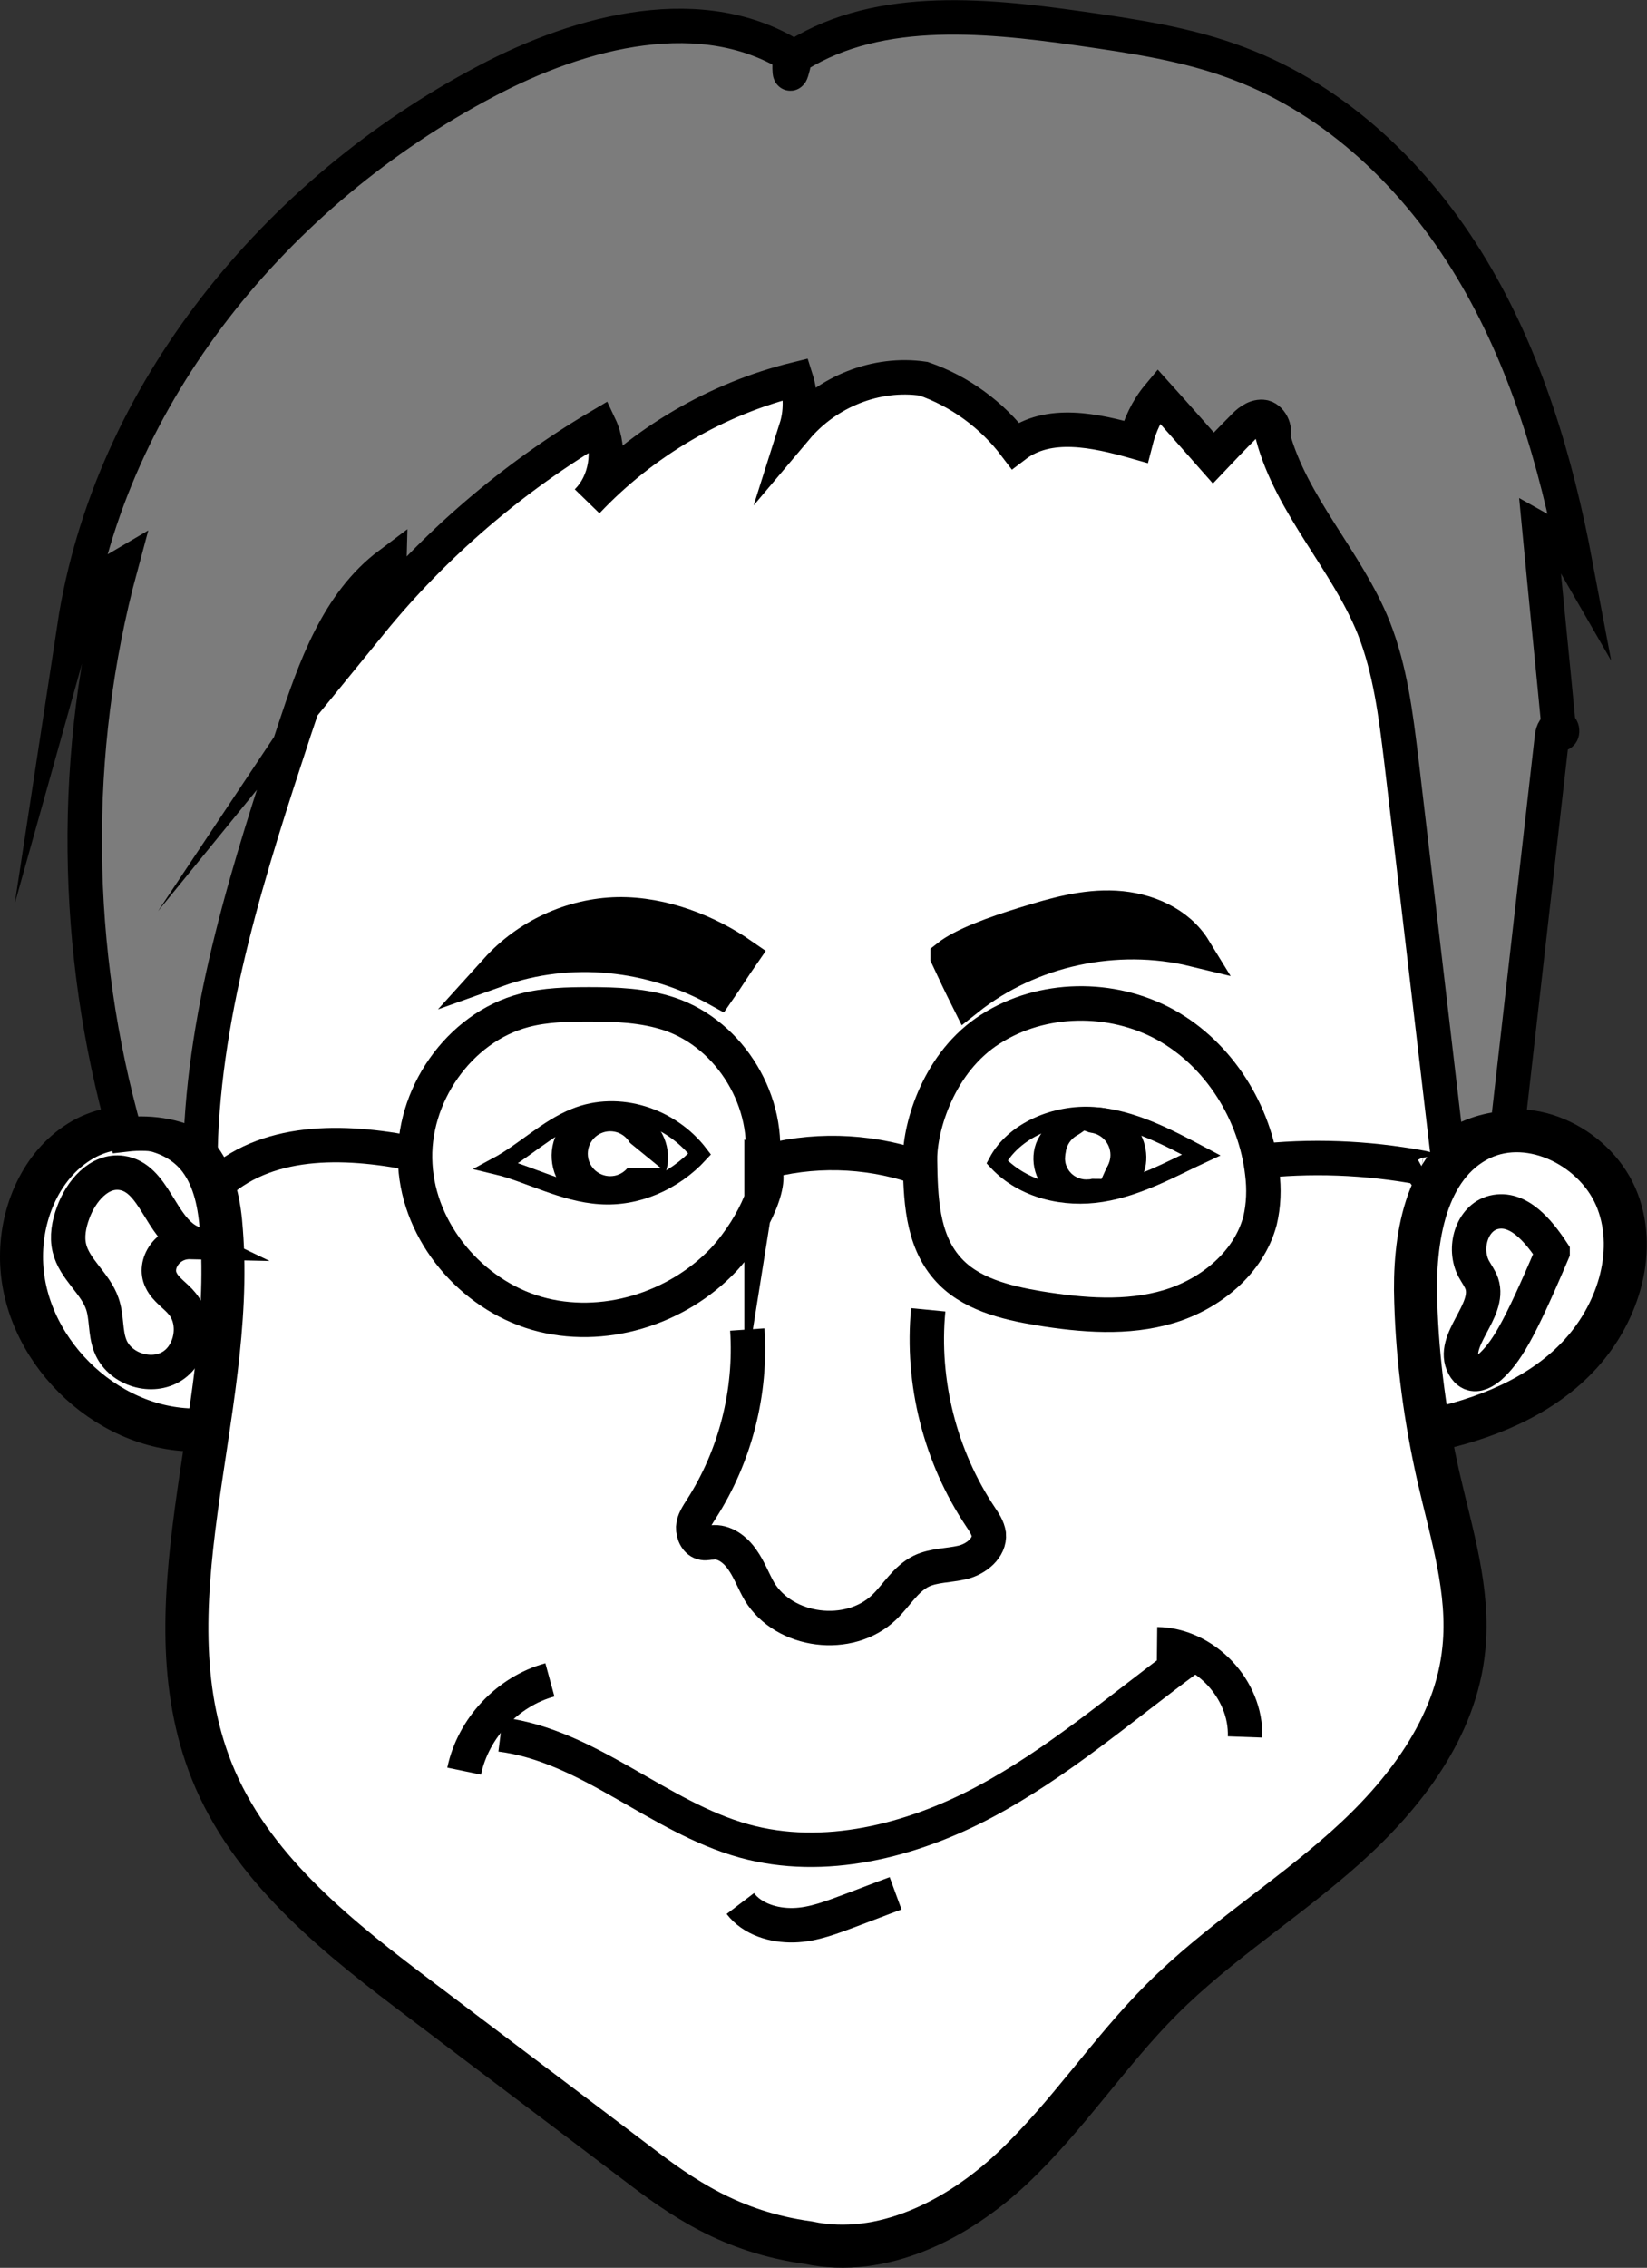 <?xml version="1.0" encoding="UTF-8" standalone="no"?>
<!-- Generator: Adobe Illustrator 25.4.1, SVG Export Plug-In . SVG Version: 6.00 Build 0)  -->

<svg
   xmlns:dc="http://purl.org/dc/elements/1.1/"
   xmlns:cc="http://creativecommons.org/ns#"
   xmlns:rdf="http://www.w3.org/1999/02/22-rdf-syntax-ns#"
   xmlns:svg="http://www.w3.org/2000/svg"
   xmlns="http://www.w3.org/2000/svg"
   xmlns:sodipodi="http://sodipodi.sourceforge.net/DTD/sodipodi-0.dtd"
   xmlns:inkscape="http://www.inkscape.org/namespaces/inkscape"
   version="1.1"
   id="svg59"
   x="0px"
   y="0px"
   viewBox="0 0 660.808 909.463"
   xml:space="preserve"
   sodipodi:docname="yilan_card_head_only.svg"
   inkscape:version="0.92.3 (2405546, 2018-03-11)"
   width="660.808"
   height="909.463"><rect x="0" y="0" width="660.808" height="909.463" fill="#333333" stroke="none"/><defs
   id="defs36" />
<style
   type="text/css"
   id="style2">
	.st0{display:none;}
	.st1{display:inline;fill:none;stroke:#000000;stroke-width:4;stroke-miterlimit:10;}
	.st2{display:inline;stroke:#000000;stroke-width:4;stroke-miterlimit:10;}
	.st3{fill:#FFFFFF;stroke:#000000;stroke-width:17.26;stroke-miterlimit:34.521;}
	.st4{fill:none;stroke:#000000;stroke-width:13.808;stroke-miterlimit:34.521;}
	.st5{fill:#FFFFFF;stroke:#000000;stroke-width:13.808;stroke-miterlimit:34.521;}
	.st6{stroke:#000000;stroke-width:13.808;stroke-miterlimit:34.521;}
	.st7{fill:#7C7C7C;stroke:#000000;stroke-width:13.808;stroke-miterlimit:34.521;}
	.st8{fill:none;stroke:#000000;stroke-width:6.904;stroke-miterlimit:34.521;}
	.st9{stroke:#000000;stroke-width:6.904;stroke-miterlimit:34.521;}
	.st10{fill:none;stroke:#FFFFFF;stroke-width:13.808;stroke-miterlimit:34.521;}
	.st11{fill:#FFFFFF;}
</style>
<sodipodi:namedview
   bordercolor="#666666"
   borderopacity="1"
   fit-margin-bottom="0"
   fit-margin-left="0"
   fit-margin-right="0"
   fit-margin-top="0"
   gridtolerance="10"
   guidetolerance="10"
   id="namedview61"
   inkscape:current-layer="svg59"
   inkscape:cx="168.29666"
   inkscape:cy="435.61548"
   inkscape:pageopacity="0"
   inkscape:pageshadow="2"
   inkscape:window-height="1137"
   inkscape:window-maximized="1"
   inkscape:window-width="1600"
   inkscape:window-x="-8"
   inkscape:window-y="-8"
   inkscape:zoom="0.65186406"
   objecttolerance="10"
   pagecolor="#ffffff"
   showgrid="false">
	</sodipodi:namedview>
<g
   id="g910"
   inkscape:export-xdpi="300.13461"
   inkscape:export-ydpi="300.13461"><ellipse
     ry="389.424"
     rx="253.831"
     cy="461.517"
     cx="333.794"
     id="path845"
     style="opacity:1;fill:#ffffff;fill-opacity:1;fill-rule:evenodd;stroke:none;stroke-width:69.314;stroke-miterlimit:4;stroke-dasharray:none;stroke-opacity:1" /><g
     transform="translate(4.031,3.178)"
     id="g33">
	<path
   d="M 74.3,570.3 C 37.7,570.3 4.4,537 4.6,500.6 c 0,-17.8 8,-36.4 23.2,-45.9 15,-9.5 37.5,-7.4 48.3,6.9 6.1,8.2 8,18.6 8.7,28.8 5.8,73.9 -32,152.2 -2.4,220.2 16.4,37.5 50.4,64.1 83.2,88.8 28.6,21.7 57.4,43.3 86,65 17.8,13.6 37.5,27.5 68.7,31.8 29.5,6.3 59.8,-9.1 81.9,-29.9 22.1,-20.8 38.6,-46.4 60,-67.8 22.5,-22.5 49.6,-39.4 73.4,-60.6 23.8,-21.2 44.6,-48.3 47.7,-79.9 2.4,-23.2 -5,-46.1 -10.2,-68.9 -5.2,-23 -8.4,-46.4 -9.1,-70.2 -0.9,-24.9 3.7,-54.6 26,-65.4 20.4,-9.8 47,3.9 55,25.1 8,21.2 -0.4,46.1 -16,62.4 -15.6,16.4 -37.9,25.1 -60,29.7"
   class="st3"
   inkscape:connector-curvature="0"
   id="path7"
   style="fill:#ffffff;stroke:#000000;stroke-width:17.26;stroke-miterlimit:34.521" />
	<path
   d="m 293,760.2 c 4.8,6.3 13.4,8.9 21.4,8.7 8,-0.2 15.6,-3.3 23.2,-6.1 5.9,-2.2 11.7,-4.5 17.7,-6.7"
   class="st4"
   inkscape:connector-curvature="0"
   id="path9"
   style="fill:none;stroke:#000000;stroke-width:13.808;stroke-miterlimit:34.521" />
	<path
   d="m 196.8,692.4 c 35.5,4.5 63.2,33.1 97.7,42.7 32.1,8.9 67.1,0 96.4,-15.6 29.4,-15.6 54.8,-37.7 81.8,-57.6"
   class="st4"
   inkscape:connector-curvature="0"
   id="path11"
   style="fill:none;stroke:#000000;stroke-width:13.808;stroke-miterlimit:34.521" />
	<path
   d="m 216.6,670.5 c -16.9,4.6 -30.8,19.3 -34.4,36.6"
   class="st4"
   inkscape:connector-curvature="0"
   id="path13"
   style="fill:none;stroke:#000000;stroke-width:13.808;stroke-miterlimit:34.521" />
	<path
   d="m 460.2,656.2 c 19,0.2 36,18 35.3,37.2"
   class="st4"
   inkscape:connector-curvature="0"
   id="path15"
   style="fill:none;stroke:#000000;stroke-width:13.808;stroke-miterlimit:34.521" />
	<path
   d="m 295.8,530 c 1.7,25.1 -4.8,50.7 -18.4,71.9 -1.5,2.4 -3.2,4.8 -3.3,7.4 -0.1,2.6 1.3,5.9 4.1,6.3 1.1,0.2 2.2,-0.2 3.5,-0.2 4.8,-0.6 9.3,2.8 12.1,6.9 2.8,3.9 4.5,8.7 6.9,12.8 10,16.4 36,19.7 50,6.3 5,-4.8 8.5,-11.3 14.9,-14.5 5,-2.4 11,-2.2 16.5,-3.5 5.5,-1.3 11.1,-5.8 10.6,-11.3 -0.4,-2.6 -1.9,-4.8 -3.3,-6.9 -16.2,-24.2 -23.8,-54.1 -21,-83.1"
   class="st4"
   inkscape:connector-curvature="0"
   id="path17"
   style="fill:none;stroke:#000000;stroke-width:13.808;stroke-miterlimit:34.521" />
	<path
   d="m 618.9,499 c -5.6,-8.5 -13.7,-18.4 -23.6,-16 -8.9,2.2 -12.4,14.5 -8,22.7 1.1,2 2.4,3.7 3.2,5.9 3.7,11.1 -12.8,22.7 -7.2,33.1 0.6,1.1 1.5,2.2 2.8,2.8 2.6,1.1 5.4,-0.6 7.6,-2.4 6.4,-5.8 11.4,-13.6 25.2,-46.1 z"
   class="st5"
   inkscape:connector-curvature="0"
   id="path19"
   style="fill:#ffffff;stroke:#000000;stroke-width:13.808;stroke-miterlimit:34.521" />
	<path
   d="M 72.3,494.9 C 60.2,489.1 58,469.1 44.8,467.2 c -9.1,-1.3 -16.4,7.4 -19.5,16 -1.7,4.6 -2.6,9.5 -1.5,14.1 2,8.5 10.4,14.1 13.2,22.3 1.9,5.4 1.1,11.5 3.2,16.9 3.5,9.1 15.8,13.4 24.3,8.5 8.4,-4.8 10.8,-17.8 4.6,-25.3 -2.6,-3.3 -6.7,-5.6 -8.5,-9.5 -3.2,-6.4 2.6,-15.5 11.7,-15.3 z"
   class="st5"
   inkscape:connector-curvature="0"
   id="path21"
   style="fill:#ffffff;stroke:#000000;stroke-width:13.808;stroke-miterlimit:34.521" />
	<path
   d="m 301.5,464.8 c 4.1,-25.6 -12.3,-53 -36.8,-61.3 -10.4,-3.5 -21.6,-3.9 -32.3,-3.9 -8.7,0 -17.7,0.2 -26,2.4 -26.4,6.9 -45.5,34.6 -43.8,61.9 1.5,27.3 22.5,52 48.7,59.6 26.4,7.6 56.3,-1.7 75.1,-21.6 12.9,-14.1 20.9,-34.3 15.1,-37.1 z"
   class="st4"
   inkscape:connector-curvature="0"
   id="path23"
   style="fill:none;stroke:#000000;stroke-width:13.808;stroke-miterlimit:34.521" />
	<path
   d="m 365.1,461.6 c 0.2,15.4 0.7,32.1 10.8,43.7 8.9,10.4 23.4,13.9 37,16.2 17.3,2.8 35.3,4.3 52,-0.7 16.7,-5 32.1,-17.5 36.6,-34.4 1.5,-6.3 1.7,-12.8 0.9,-19.1 -2.8,-24.3 -17.3,-47.6 -38.8,-59.5 -21.6,-11.9 -49.6,-11.5 -70.2,1.7 -20.7,13.1 -28.3,38.9 -28.3,52.1 z"
   class="st4"
   inkscape:connector-curvature="0"
   id="path25"
   style="fill:none;stroke:#000000;stroke-width:13.808;stroke-miterlimit:34.521" />
	<path
   d="m 499.4,462.7 c 22.3,-2.6 44.8,-1.7 66.9,2.4 1.3,0.2 2.8,0.7 2.8,2 0,1.3 -2.6,0.4 -1.5,-0.2"
   class="st4"
   inkscape:connector-curvature="0"
   id="path27"
   style="fill:none;stroke:#000000;stroke-width:13.808;stroke-miterlimit:34.521" />
	<path
   d="m 164.4,460 c -27.7,-5.9 -59.6,-7.4 -80.8,11.3"
   class="st4"
   inkscape:connector-curvature="0"
   id="path29"
   style="fill:none;stroke:#000000;stroke-width:13.808;stroke-miterlimit:34.521" />
	<path
   d="m 376.2,380.6 c 2.6,5.6 5.2,11.1 8,16.7 25.1,-19.9 59.6,-27.3 90.9,-19.7 -6.5,-10.6 -19.1,-16 -31.6,-16.7 -12.4,-0.7 -24.5,2.8 -36.4,6.5 -12.1,3.7 -24.9,8.4 -30.9,13.2 z"
   class="st6"
   inkscape:connector-curvature="0"
   id="path31"
   style="stroke:#000000;stroke-width:13.808;stroke-miterlimit:34.521" />
	<path
   d="m 293.6,379.9 c -3.2,4.6 -6.1,9.3 -9.3,13.9 -26.8,-14.9 -59.5,-18.6 -89,-8 12.3,-13.6 30.1,-21.9 48.5,-22.3 18.2,-0.3 36.4,7.1 49.8,16.4 z"
   class="st6"
   inkscape:connector-curvature="0"
   id="path33"
   style="stroke:#000000;stroke-width:13.808;stroke-miterlimit:34.521" />
	<path
   d="M 314.9,20 C 278.3,-3.6 229.4,9 190.8,29.5 107,73.7 40.1,154.5 25.8,248.2 c 2.8,-10 9.7,-19 18.6,-24.2 -20.1,74.3 -19,154 1.9,227.8 11,-1.3 22.3,0.9 30.1,6.1 1.5,-57.6 19.7,-113.5 37.7,-168.3 8.2,-24.7 17.3,-50.9 38.1,-66.5 -0.2,8.4 -2.8,16.5 -7.4,23.4 25.6,-31.4 56.9,-58.2 91.8,-78.8 4.6,9.7 2.6,22.5 -5,30.1 22.5,-23.8 52,-41.1 83.8,-48.9 2,6.3 2,13.4 0,19.7 12.4,-14.7 32.1,-22.7 51.1,-19.9 14.5,5 27.5,14.5 36.8,26.8 13.4,-10.2 32.1,-6.1 48.3,-1.5 1.7,-6.7 4.6,-13 9.1,-18.4 7.4,8.2 14.7,16.5 22.1,24.9 3.7,-3.9 7.6,-8 11.5,-11.9 2.2,-2.4 5,-4.8 8.2,-4.6 3.2,0.2 5.6,5.2 4.1,7.6 7.6,28.1 29.7,50 40.5,76.9 6.7,16.9 8.9,35.1 11.1,53.1 6.1,52 12.3,104 18.4,156.3 7.1,-5.2 15.6,-8.2 24.2,-8.7 5.9,-52.2 11.9,-104.2 17.8,-156.4 0.2,-1.9 0.7,-4.1 2.6,-4.5 1.9,-0.4 2,3.5 0.4,2.8 -2.6,-27.3 -5.4,-54.8 -8,-82.1 5.9,3.3 11.1,8.2 14.5,14.1 C 620.3,181.7 608,140.4 586.3,104.4 564.6,68.2 532.4,37.1 493,22.3 472.6,14.5 450.6,11.3 428.9,8.2 389.3,2.6 345.8,-1.5 312.8,21 c -0.1,4.7 -0.1,9.6 2.1,-1 z"
   class="st7"
   inkscape:connector-curvature="0"
   id="path35"
   style="fill:#7c7c7c;stroke:#000000;stroke-width:13.808;stroke-miterlimit:34.521" />
	<path
   d="m 477.9,460 c -13.6,-7.2 -27.7,-14.7 -43.1,-15.8 -15.2,-1.1 -32.1,5.9 -38.8,18.6 10.6,11.3 27.1,15 42,12.6 15,-2.4 28.7,-10.2 39.9,-15.4 z"
   class="st8"
   inkscape:connector-curvature="0"
   id="path37"
   style="fill:none;stroke:#000000;stroke-width:6.904;stroke-miterlimit:34.521" />
	<path
   d="m 434.4,447.1 c -6.9,-1.7 -14.9,1.1 -18.4,7.2 -3.7,5.9 -2,14.9 3.9,18.8 3.7,2.4 8.5,2.6 13,2.4 5.8,-0.2 12.3,-0.9 16.2,-5.2 1.7,-1.9 2.8,-4.5 3.2,-7.1 0.9,-6.5 -2.4,-13.6 -8.4,-16.7 -6,-3.3 -13.8,-2.3 -9.5,0.6 z"
   class="st9"
   inkscape:connector-curvature="0"
   id="path39"
   style="stroke:#000000;stroke-width:6.904;stroke-miterlimit:34.521" />
	<path
   d="m 241,442.3 c -8,0 -16,4.5 -19.1,11.9 -3,7.4 0,17.1 7.2,20.3 4.1,1.9 8.7,1.5 13.2,1.1 5.2,-0.6 10.8,-1.5 14.5,-5 5.6,-5.4 4.6,-15.4 -0.7,-21 -5.3,-5.8 -13.8,-7.7 -15.1,-7.3 z"
   class="st9"
   inkscape:connector-curvature="0"
   id="path41"
   style="stroke:#000000;stroke-width:6.904;stroke-miterlimit:34.521" />
	<path
   d="m 195.3,464.4 c 10.8,-5.8 20.1,-15.2 31.4,-19.7 17.5,-7.1 38.5,-0.2 50,14.9 -10.4,11.3 -25.3,17.7 -39.9,16.7 -14.8,-0.9 -28.9,-8.9 -41.5,-11.9 z"
   class="st8"
   inkscape:connector-curvature="0"
   id="path43"
   style="fill:none;stroke:#000000;stroke-width:6.904;stroke-miterlimit:34.521" />
	<path
   d="m 432.9,460.1 c -0.9,-1.3 -3.3,0.4 -2.6,1.9 0.7,1.5 3.2,1.1 3.7,-0.4 0.5,-1.5 -0.6,-3.2 -2,-3.7 -1.9,1.3 -0.7,4.8 1.5,4.8 0.5,-1.1 -1,-2.4 -0.6,-2.6 z"
   class="st10"
   inkscape:connector-curvature="0"
   id="path45"
   style="fill:none;stroke:#ffffff;stroke-width:13.808;stroke-miterlimit:34.521" />
	<path
   d="m 241.7,460.5 c -0.4,-0.7 -1.5,-1.1 -2,-0.4 -0.6,0.7 0.6,1.9 1.1,1.1 0.6,-0.6 -0.9,-1.5 -0.9,-0.7 0,0.9 1.5,1.1 1.9,0.4 0.3,-0.6 -0.8,-1.7 -0.1,-0.4 z"
   class="st5"
   inkscape:connector-curvature="0"
   id="path47"
   style="fill:#ffffff;stroke:#000000;stroke-width:13.808;stroke-miterlimit:34.521" />
	<path
   d="m 241.7,458.3 c -1.1,-0.9 -3,0.2 -2.8,1.7 0.2,1.3 2.2,1.9 3.2,0.9 -0.2,-0.9 -1.1,-1.5 -1.9,-1.3 -0.6,0.2 -0.6,1.1 -0.2,1.5 0.4,0.4 1.1,0 1.3,-0.6 -0.7,-0.5 -1.2,-0.9 0.4,-2.2 z"
   class="st10"
   inkscape:connector-curvature="0"
   id="path49"
   style="fill:none;stroke:#ffffff;stroke-width:13.808;stroke-miterlimit:34.521" />
	<path
   d="m 305.1,462.2 c 20.3,-5 42.2,-3.7 61.9,3.7"
   class="st4"
   inkscape:connector-curvature="0"
   id="path51"
   style="fill:none;stroke:#000000;stroke-width:13.808;stroke-miterlimit:34.521" />
	<circle
   r="9"
   cy="460"
   cx="432.5"
   class="st11"
   id="path842-0"
   style="fill:#ffffff" />
	<circle
   r="9"
   cy="459.5"
   cx="240.8"
   class="st11"
   id="path842"
   style="fill:#ffffff" />
</g></g><g
   id="NeckBody"
   transform="translate(-143.129,-99.476)"
   class="st0"
   style="display:none">
	<path
   id="path54"
   inkscape:connector-curvature="0"
   class="st1"
   d="m 461.6,602.5 c 0.6,15.4 1.1,30.7 1.7,46.1 0.1,2.6 0.2,5.3 0.9,7.8 0.7,2.7 2,5.1 3.3,7.6 3.9,7.4 8,15 14.2,20.7 9.3,8.5 22.7,11.7 35.2,10.1 12.5,-1.6 24.1,-7.7 34,-15.5 4.6,-3.7 9,-8 11.2,-13.5 3.4,-8.9 0.3,-18.8 -2,-28 -2.3,-9.2 -3.1,-20.3 3.5,-27.1"
   style="display:inline;fill:none;stroke:#000000;stroke-width:4;stroke-miterlimit:10" />
	<path
   id="path56"
   inkscape:connector-curvature="0"
   class="st2"
   d="m 463.4,632.5 c -28.9,15.1 -52.7,38.1 -76,60.8 -7.8,7.6 -16.4,18.4 -11.6,28.3 1.3,2.8 3.6,5.1 4,8.2 0.4,3 -1.1,6.3 0.2,9 2.1,4.2 9.9,4 10.7,8.7 0.3,1.8 -0.7,3.5 -0.5,5.3 0.4,4 6,5.2 9.9,4 3.9,-1.1 8,-3.3 11.8,-2 -3.4,2.9 -6.3,6.3 -8.6,10.1 7.8,3.8 16.8,5.2 25.4,4 4.3,-0.6 9.5,-1.7 12.4,1.5 1.9,2.1 2.2,5.4 4.2,7.4 4,4.1 11.4,0.3 16.7,2.7 6.1,2.6 6.1,11.1 5.1,17.7 6.2,-0.4 12.5,-0.8 18.7,-1.2 2.1,5 1.2,11.1 -2.1,15.3 5.6,0.4 11.2,-0.9 16.1,-3.6 -2.1,6.8 -4.1,14.4 -0.6,20.6 3.5,6.2 15,6.7 16.3,-0.2 4.2,6.3 10.3,13.5 17.8,12.1 2.3,-0.4 4.4,-1.7 6.4,-2.9 5.4,-3.3 10.8,-6.6 16.2,-9.9 4.9,-3 10.3,-6.1 16.1,-5.6 -3.2,-2.5 -4,-7.5 -1.7,-10.9 2.3,-3.3 7.3,-4.4 10.7,-2.4 -1.3,-5.7 -2.5,-11.5 -3.8,-17.2 6,1.1 12.4,2.1 17.9,-0.4 5.5,-2.5 9.3,-9.9 5.8,-14.8 3.9,1.2 8,2.4 12,1.7 4,-0.7 7.9,-3.9 8,-8 0,-2.4 -1.2,-4.8 -0.6,-7.1 2.1,-7.5 18.8,-2.2 19,-10.1 0,-2.1 -1.5,-3.8 -2.3,-5.8 -2.6,-5.9 3.2,-13.6 9.5,-12.8 -2.7,-2.6 -5.3,-5.3 -8,-7.9 6.5,-1.8 13.4,-4.1 17.2,-9.6 3.8,-5.5 1.6,-15.2 -5.1,-15.9 1.5,-7 14.2,-5 16.8,-11.6 1.5,-3.7 -1.6,-8 -5.3,-9.5 -3.7,-1.5 -7.9,-1.3 -11.9,-1.6 -17,-1.5 -30.8,-13.8 -44.2,-24.4 -13.4,-10.6 -29.9,-20.7 -47.7,-17.2 4.8,9.6 5.6,21.5 0.9,31.2 -4.3,8.9 -12.7,15.3 -21.4,19.9 -14.2,7.5 -31.8,11 -46.1,3.8 -9.6,-4.9 -16.5,-14.1 -20.7,-24.1 -4.2,-10 -5.9,-20.8 -7.6,-31.4 -0.4,-2.2 -2.1,-5.3 0,-4.2 z"
   style="display:inline;stroke:#000000;stroke-width:4;stroke-miterlimit:10" />
</g>

</svg>
